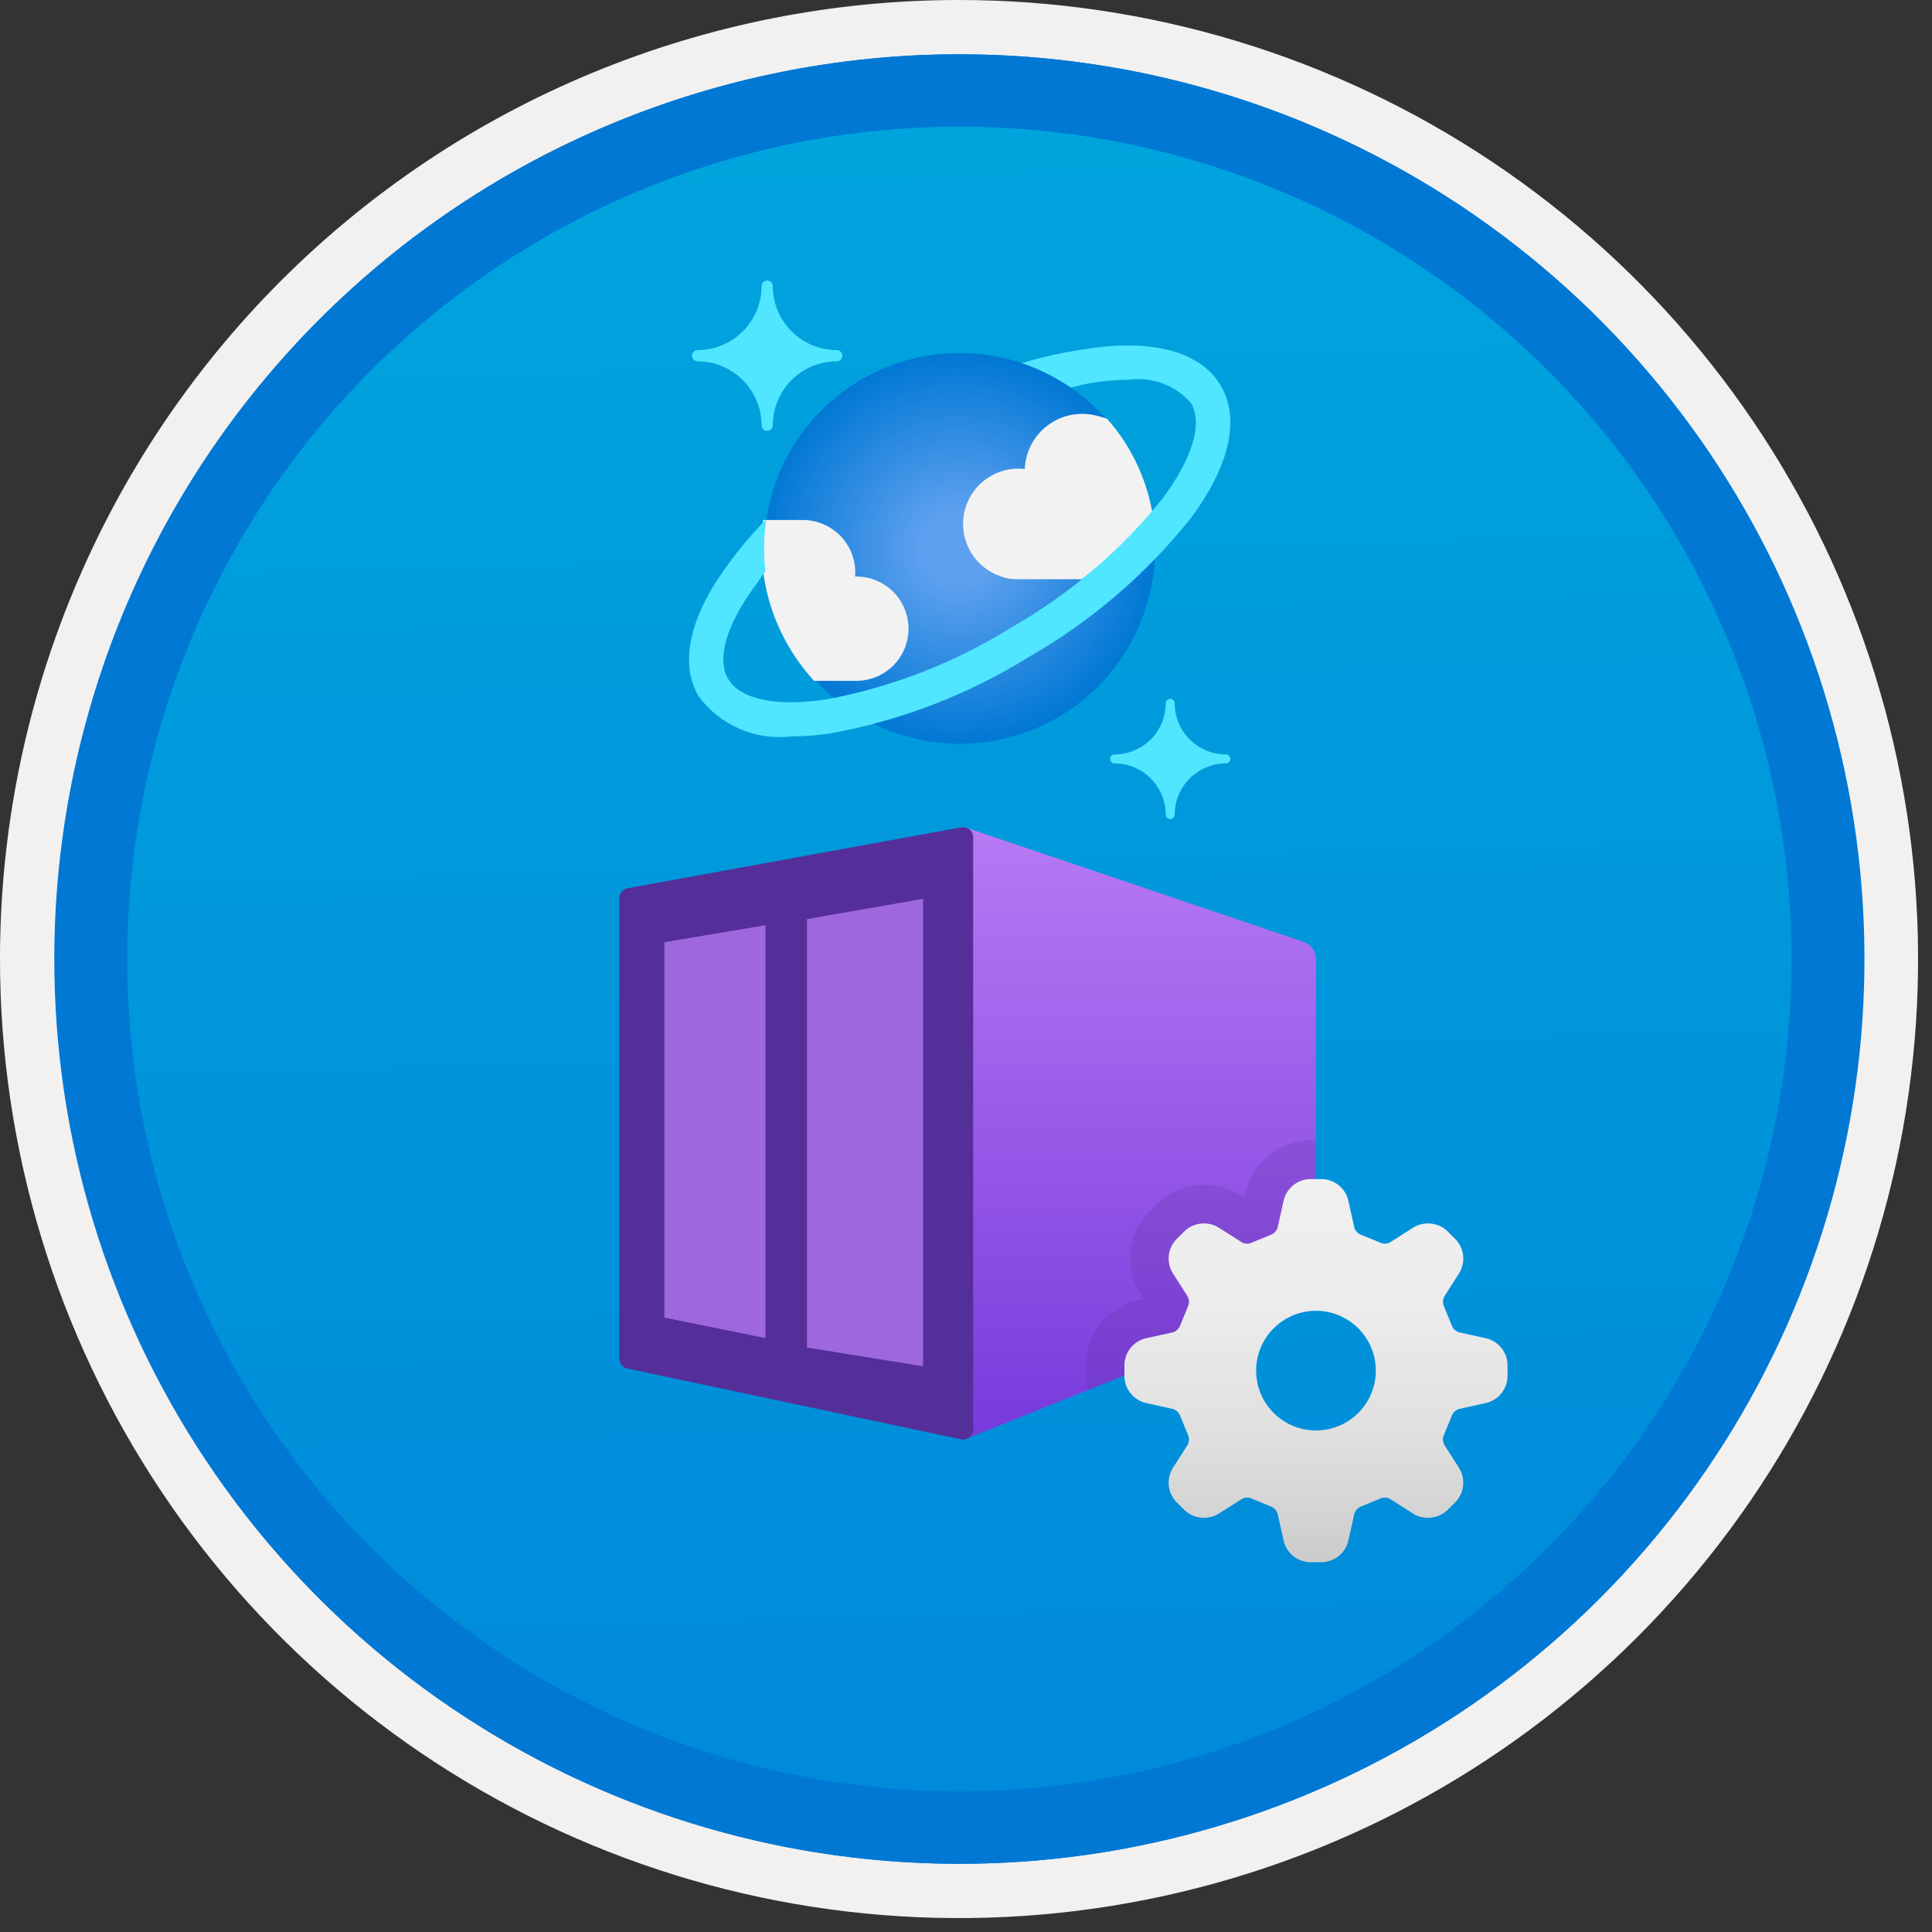 <svg width="100" height="100" viewBox="0 0 100 100" fill="none" xmlns="http://www.w3.org/2000/svg">
<rect x="0" y="0" width="100" height="100" fill="#333333" stroke="none"/>
<g clip-path="url(#clip0_413_578)">
<path d="M49.64 96.45C40.382 96.45 31.332 93.705 23.634 88.561C15.936 83.418 9.936 76.107 6.393 67.553C2.85 59 1.923 49.588 3.73 40.508C5.536 31.428 9.994 23.087 16.54 16.54C23.087 9.994 31.428 5.536 40.508 3.729C49.588 1.923 59 2.85 67.553 6.393C76.107 9.936 83.418 15.936 88.561 23.634C93.705 31.332 96.45 40.382 96.45 49.64C96.451 55.787 95.24 61.874 92.888 67.554C90.535 73.233 87.088 78.394 82.741 82.741C78.394 87.087 73.234 90.535 67.554 92.888C61.875 95.24 55.787 96.45 49.64 96.45V96.45Z" fill="url(#paint0_linear_413_578)"/>
<path fill-rule="evenodd" clip-rule="evenodd" d="M95.54 49.64C95.54 58.718 92.848 67.593 87.805 75.141C82.761 82.689 75.592 88.572 67.205 92.046C58.818 95.52 49.589 96.429 40.685 94.658C31.782 92.887 23.603 88.515 17.184 82.096C10.765 75.677 6.393 67.498 4.622 58.595C2.851 49.691 3.76 40.462 7.234 32.075C10.708 23.688 16.591 16.519 24.139 11.476C31.688 6.432 40.562 3.74 49.64 3.74C55.668 3.74 61.636 4.927 67.205 7.234C72.774 9.541 77.834 12.921 82.096 17.184C86.359 21.446 89.739 26.506 92.046 32.075C94.353 37.644 95.54 43.612 95.54 49.64V49.64ZM49.64 3.62732e-07C59.458 3.62732e-07 69.055 2.911 77.219 8.366C85.382 13.82 91.744 21.573 95.501 30.644C99.258 39.714 100.242 49.695 98.326 59.324C96.411 68.954 91.683 77.799 84.741 84.741C77.799 91.683 68.954 96.411 59.324 98.326C49.695 100.242 39.714 99.258 30.644 95.501C21.573 91.744 13.82 85.382 8.366 77.219C2.911 69.055 3.62732e-07 59.458 3.62732e-07 49.64C-0.001 43.121 1.283 36.666 3.777 30.643C6.271 24.62 9.928 19.147 14.537 14.537C19.147 9.928 24.62 6.271 30.643 3.777C36.666 1.283 43.121 -0.001 49.64 3.62732e-07V3.62732e-07Z" fill="#F2F1F0"/>
<path fill-rule="evenodd" clip-rule="evenodd" d="M92.73 49.64C92.73 58.163 90.202 66.493 85.468 73.58C80.733 80.666 74.003 86.189 66.129 89.45C58.256 92.711 49.592 93.565 41.233 91.902C32.874 90.24 25.197 86.136 19.17 80.109C13.144 74.083 9.04 66.405 7.378 58.047C5.715 49.688 6.568 41.024 9.83 33.15C13.091 25.277 18.614 18.547 25.7 13.812C32.786 9.077 41.117 6.55 49.64 6.55C55.298 6.55 60.902 7.664 66.13 9.829C71.358 11.995 76.108 15.169 80.11 19.17C84.111 23.171 87.285 27.922 89.45 33.15C91.616 38.378 92.73 43.981 92.73 49.64V49.64ZM49.64 2.81C58.902 2.81 67.956 5.557 75.657 10.702C83.358 15.848 89.36 23.162 92.905 31.719C96.449 40.276 97.377 49.692 95.57 58.776C93.763 67.86 89.303 76.205 82.753 82.754C76.204 89.303 67.86 93.763 58.776 95.57C49.691 97.377 40.276 96.45 31.718 92.905C23.161 89.361 15.848 83.359 10.702 75.657C5.556 67.956 2.81 58.902 2.81 49.64C2.811 37.22 7.745 25.31 16.527 16.528C25.309 7.745 37.22 2.811 49.64 2.81V2.81Z" fill="#0078D4"/>
<path fill-rule="evenodd" clip-rule="evenodd" d="M92.764 49.64C92.764 58.163 90.237 66.493 85.502 73.58C80.767 80.666 74.037 86.189 66.164 89.45C58.29 92.711 49.626 93.565 41.267 91.902C32.909 90.24 25.231 86.136 19.204 80.109C13.178 74.083 9.074 66.405 7.412 58.047C5.749 49.688 6.602 41.024 9.864 33.15C13.125 25.277 18.648 18.547 25.734 13.812C32.82 9.077 41.151 6.55 49.674 6.55C55.333 6.55 60.936 7.664 66.164 9.829C71.392 11.995 76.142 15.169 80.144 19.17C84.145 23.171 87.319 27.922 89.484 33.15C91.65 38.378 92.764 43.981 92.764 49.64V49.64ZM49.674 2.81C58.936 2.81 67.99 5.557 75.691 10.702C83.392 15.848 89.395 23.162 92.939 31.719C96.484 40.276 97.411 49.692 95.604 58.776C93.797 67.86 89.337 76.205 82.788 82.754C76.238 89.303 67.894 93.763 58.81 95.57C49.726 97.377 40.31 96.45 31.753 92.905C23.196 89.361 15.882 83.359 10.736 75.657C5.59 67.956 2.844 58.902 2.844 49.64C2.845 37.22 7.779 25.31 16.561 16.528C25.343 7.745 37.254 2.811 49.674 2.81V2.81Z" fill="#0078D4"/>
<path d="M68.114 49.652C68.114 49.452 68.052 49.257 67.935 49.095C67.819 48.932 67.655 48.81 67.465 48.746L50.002 42.837C49.957 42.822 49.909 42.815 49.862 42.816H49.849C49.734 42.816 49.623 42.861 49.542 42.943C49.46 43.025 49.414 43.135 49.414 43.25V74.067C49.414 74.182 49.46 74.292 49.542 74.374C49.623 74.456 49.734 74.501 49.849 74.501V74.501C49.904 74.501 49.959 74.491 50.01 74.472L67.514 67.472C67.691 67.401 67.843 67.279 67.95 67.121C68.057 66.963 68.114 66.776 68.114 66.585L68.114 49.652Z" fill="url(#paint1_linear_413_578)"/>
<path d="M49.75 42.824L32.479 45.976C32.36 45.999 32.252 46.062 32.175 46.156C32.097 46.25 32.055 46.368 32.055 46.489V70.325C32.055 70.445 32.096 70.561 32.171 70.654C32.246 70.747 32.351 70.811 32.469 70.836L49.735 74.499C49.811 74.516 49.891 74.516 49.967 74.498C50.044 74.481 50.115 74.446 50.176 74.397C50.237 74.348 50.286 74.285 50.32 74.215C50.354 74.144 50.371 74.066 50.371 73.988V43.337C50.371 43.26 50.354 43.184 50.322 43.114C50.289 43.045 50.241 42.983 50.182 42.934C50.122 42.885 50.053 42.849 49.978 42.831C49.903 42.812 49.825 42.809 49.75 42.824V42.824Z" fill="#552F99"/>
<path opacity="0.75" d="M41.77 47.571V69.748L47.777 70.719V46.523L41.77 47.571Z" fill="#B77AF4"/>
<path opacity="0.75" d="M34.388 48.768V68.197L39.619 69.26V47.891L34.388 48.768Z" fill="#B77AF4"/>
<path opacity="0.2" d="M68.115 66.585V59.029H67.805C67.036 59.041 66.293 59.308 65.694 59.789C65.094 60.27 64.672 60.937 64.494 61.685L64.418 62.021L64.128 61.837C63.589 61.498 62.965 61.32 62.328 61.324C61.425 61.319 60.556 61.669 59.91 62.299L59.468 62.739C58.927 63.288 58.587 64.002 58.504 64.768C58.42 65.534 58.597 66.305 59.007 66.958L59.192 67.248L58.856 67.322C58.108 67.501 57.441 67.923 56.96 68.523C56.479 69.122 56.212 69.865 56.2 70.634V71.254C56.203 71.492 56.233 71.729 56.288 71.961L67.514 67.472C67.692 67.401 67.844 67.279 67.951 67.121C68.058 66.963 68.115 66.776 68.115 66.585V66.585Z" fill="#552F99"/>
<path d="M39.709 22.302C39.632 22.303 39.559 22.273 39.504 22.219C39.45 22.165 39.419 22.092 39.419 22.015V22.012C39.417 21.134 39.068 20.293 38.447 19.672C37.827 19.051 36.985 18.702 36.107 18.701C36.031 18.701 35.957 18.671 35.903 18.616C35.848 18.562 35.818 18.489 35.817 18.412V18.412C35.817 18.374 35.825 18.337 35.839 18.301C35.854 18.266 35.875 18.234 35.902 18.207C35.929 18.18 35.961 18.159 35.996 18.144C36.031 18.13 36.069 18.122 36.107 18.122V18.122C36.985 18.121 37.827 17.771 38.448 17.15C39.069 16.529 39.418 15.688 39.419 14.809C39.418 14.771 39.425 14.734 39.44 14.699C39.454 14.664 39.475 14.632 39.502 14.605C39.528 14.578 39.56 14.557 39.595 14.542C39.63 14.527 39.667 14.52 39.705 14.519H39.709C39.785 14.519 39.859 14.549 39.913 14.603C39.967 14.656 39.998 14.73 39.999 14.806V14.809C40 15.687 40.349 16.529 40.97 17.149C41.591 17.77 42.432 18.119 43.31 18.121C43.348 18.12 43.385 18.128 43.42 18.142C43.456 18.156 43.487 18.177 43.514 18.204C43.541 18.231 43.563 18.262 43.577 18.297C43.592 18.332 43.6 18.37 43.6 18.407V18.411C43.6 18.449 43.593 18.486 43.579 18.521C43.564 18.556 43.543 18.588 43.517 18.615C43.49 18.642 43.458 18.664 43.423 18.678C43.389 18.693 43.351 18.701 43.313 18.701H43.31C42.432 18.702 41.59 19.051 40.969 19.672C40.349 20.292 39.999 21.134 39.999 22.012C39.998 22.089 39.968 22.162 39.913 22.217C39.859 22.271 39.785 22.302 39.709 22.302V22.302Z" fill="#50E6FF"/>
<path d="M60.57 42.394C60.539 42.394 60.509 42.388 60.481 42.376C60.453 42.364 60.427 42.347 60.406 42.326C60.384 42.304 60.367 42.279 60.355 42.25C60.344 42.222 60.338 42.192 60.338 42.161V42.161C60.337 41.459 60.057 40.786 59.561 40.29C59.064 39.793 58.391 39.514 57.689 39.513C57.628 39.513 57.569 39.489 57.525 39.445C57.482 39.402 57.457 39.343 57.456 39.282V39.282C57.456 39.22 57.481 39.161 57.525 39.118C57.568 39.074 57.627 39.05 57.689 39.05V39.05C58.391 39.049 59.065 38.77 59.561 38.273C60.058 37.777 60.337 37.103 60.338 36.401C60.338 36.37 60.344 36.34 60.355 36.312C60.367 36.284 60.384 36.258 60.406 36.237C60.427 36.215 60.453 36.198 60.481 36.186C60.509 36.175 60.539 36.169 60.57 36.169V36.169C60.6 36.169 60.631 36.175 60.659 36.186C60.687 36.198 60.713 36.215 60.734 36.237C60.756 36.258 60.773 36.284 60.785 36.312C60.796 36.34 60.802 36.37 60.802 36.401V36.401C60.803 37.103 61.082 37.777 61.579 38.273C62.075 38.77 62.749 39.049 63.451 39.05C63.482 39.05 63.512 39.056 63.54 39.067C63.568 39.079 63.594 39.096 63.616 39.117C63.637 39.139 63.654 39.165 63.666 39.193C63.678 39.221 63.684 39.251 63.684 39.282C63.684 39.312 63.678 39.342 63.666 39.371C63.655 39.399 63.638 39.425 63.616 39.446C63.595 39.468 63.569 39.485 63.541 39.497C63.513 39.508 63.482 39.514 63.452 39.514H63.451C62.749 39.515 62.076 39.795 61.579 40.291C61.083 40.788 60.803 41.461 60.802 42.163C60.802 42.224 60.777 42.283 60.734 42.326C60.69 42.37 60.631 42.394 60.57 42.394Z" fill="#50E6FF"/>
<path d="M59.512 26.034C59.977 27.98 59.854 30.02 59.159 31.896C58.465 33.772 57.23 35.4 55.61 36.574C53.99 37.748 52.059 38.416 50.059 38.492C48.06 38.568 46.083 38.05 44.379 37.003C42.674 35.956 41.318 34.426 40.483 32.609C39.647 30.791 39.37 28.766 39.685 26.791C40 24.815 40.894 22.977 42.253 21.51C43.613 20.042 45.377 19.011 47.323 18.546H47.323C49.932 17.923 52.682 18.361 54.968 19.765C57.254 21.17 58.888 23.424 59.512 26.034V26.034Z" fill="url(#paint2_radial_413_578)"/>
<path d="M44.249 35.239C44.604 35.249 44.957 35.189 45.289 35.062C45.62 34.935 45.924 34.744 46.181 34.5C46.439 34.256 46.646 33.964 46.791 33.639C46.935 33.315 47.014 32.966 47.023 32.611C47.033 32.256 46.972 31.903 46.845 31.572C46.717 31.24 46.526 30.938 46.281 30.68C46.037 30.423 45.744 30.216 45.419 30.073C45.095 29.929 44.745 29.85 44.391 29.841C44.346 29.84 44.302 29.84 44.258 29.841C44.266 29.764 44.269 29.687 44.269 29.61C44.263 28.89 43.971 28.202 43.458 27.696C42.944 27.191 42.252 26.91 41.531 26.914H39.507C39.309 28.409 39.442 29.93 39.896 31.369C40.351 32.807 41.115 34.128 42.136 35.239H44.249Z" fill="#F2F2F2"/>
<path d="M59.637 26.503C59.639 26.479 59.635 26.454 59.625 26.431C59.299 24.667 58.498 23.026 57.308 21.684C57.154 21.622 56.994 21.572 56.832 21.536C56.398 21.412 55.943 21.389 55.499 21.466C55.056 21.544 54.636 21.722 54.271 21.986C53.906 22.25 53.605 22.593 53.392 22.99C53.179 23.387 53.059 23.827 53.041 24.277C52.931 24.264 52.821 24.257 52.711 24.255C52.036 24.255 51.383 24.494 50.866 24.929C50.35 25.364 50.004 25.967 49.889 26.632C49.775 27.298 49.899 27.982 50.24 28.565C50.581 29.147 51.117 29.591 51.753 29.816C52.037 29.928 52.34 29.984 52.645 29.981H55.991C57.334 28.964 58.558 27.797 59.637 26.503V26.503Z" fill="#F2F2F2"/>
<path d="M63.174 19.939C62.137 18.213 59.713 17.541 56.326 18.045C55.165 18.209 54.018 18.458 52.894 18.79C53.786 19.098 54.633 19.523 55.413 20.054C55.81 19.967 56.209 19.863 56.591 19.805C57.193 19.712 57.8 19.662 58.409 19.658C59.004 19.573 59.611 19.637 60.175 19.846C60.739 20.054 61.242 20.401 61.638 20.853V20.853C62.269 21.905 61.737 23.703 60.178 25.798C58.011 28.495 55.355 30.76 52.35 32.475C49.413 34.309 46.156 35.573 42.751 36.203C40.173 36.589 38.331 36.203 37.699 35.155C37.068 34.107 37.6 32.304 39.16 30.219C39.352 29.96 39.4 29.833 39.62 29.573C39.517 28.679 39.531 27.776 39.662 26.886C38.962 27.588 38.317 28.344 37.734 29.147C35.692 31.878 35.138 34.334 36.173 36.06C36.72 36.791 37.449 37.367 38.288 37.728C39.127 38.089 40.046 38.224 40.953 38.118C41.643 38.115 42.333 38.06 43.015 37.954C46.65 37.29 50.127 35.948 53.265 33.998C56.47 32.164 59.3 29.741 61.607 26.858C63.655 24.12 64.209 21.666 63.174 19.939Z" fill="#50E6FF"/>
<path d="M71.213 70.944C71.213 71.557 71.031 72.156 70.691 72.665C70.35 73.175 69.866 73.572 69.3 73.806C68.734 74.041 68.111 74.102 67.51 73.983C66.909 73.863 66.357 73.568 65.924 73.135C65.49 72.701 65.195 72.149 65.076 71.548C64.956 70.947 65.017 70.324 65.252 69.758C65.487 69.192 65.884 68.708 66.393 68.368C66.903 68.027 67.502 67.846 68.115 67.846C68.936 67.846 69.723 68.173 70.304 68.754C70.885 69.335 71.212 70.122 71.213 70.944ZM76.939 69.275L75.498 68.955C75.349 68.9 75.227 68.79 75.16 68.646C75.155 68.63 75.149 68.615 75.143 68.6L74.745 67.633C74.738 67.617 74.731 67.6 74.722 67.584C74.668 67.436 74.675 67.272 74.742 67.129L75.534 65.884C75.697 65.614 75.766 65.299 75.731 64.986C75.697 64.673 75.561 64.38 75.345 64.152L74.906 63.714C74.676 63.501 74.383 63.367 74.072 63.333C73.76 63.299 73.445 63.366 73.174 63.524L71.929 64.316C71.849 64.356 71.761 64.375 71.672 64.372C71.605 64.374 71.537 64.362 71.474 64.336C71.458 64.328 71.442 64.32 71.424 64.313L70.459 63.916C70.444 63.909 70.428 63.904 70.412 63.899C70.269 63.831 70.158 63.709 70.104 63.56L69.784 62.119C69.707 61.814 69.533 61.542 69.288 61.345C69.042 61.148 68.739 61.037 68.424 61.029H67.805C67.49 61.037 67.187 61.148 66.941 61.345C66.696 61.542 66.522 61.814 66.446 62.119L66.125 63.56C66.071 63.709 65.96 63.831 65.817 63.899C65.801 63.903 65.785 63.909 65.77 63.915L64.804 64.313C64.787 64.32 64.77 64.328 64.754 64.336C64.692 64.362 64.624 64.374 64.556 64.372C64.468 64.375 64.379 64.356 64.3 64.316L63.054 63.524C62.784 63.366 62.469 63.299 62.157 63.334C61.846 63.368 61.553 63.501 61.323 63.714L60.884 64.152C60.668 64.38 60.532 64.673 60.497 64.986C60.463 65.299 60.532 65.614 60.694 65.884L61.487 67.129C61.553 67.272 61.56 67.436 61.507 67.584C61.498 67.6 61.49 67.617 61.484 67.633L61.086 68.6C61.08 68.615 61.074 68.63 61.069 68.646C61.001 68.79 60.88 68.9 60.73 68.955L59.29 69.275C58.985 69.351 58.713 69.525 58.516 69.77C58.319 70.016 58.208 70.319 58.2 70.634V71.254C58.208 71.568 58.319 71.871 58.516 72.117C58.712 72.362 58.984 72.537 59.29 72.613L60.731 72.933C60.88 72.987 61.001 73.098 61.069 73.242C61.074 73.257 61.08 73.273 61.086 73.288L61.484 74.254C61.49 74.271 61.498 74.288 61.507 74.304C61.56 74.452 61.553 74.615 61.487 74.758L60.694 76.004C60.532 76.273 60.463 76.589 60.497 76.902C60.532 77.214 60.667 77.507 60.884 77.736L61.323 78.174C61.553 78.387 61.846 78.52 62.157 78.554C62.469 78.588 62.784 78.522 63.055 78.364L64.299 77.572C64.379 77.532 64.467 77.513 64.556 77.516C64.624 77.513 64.692 77.525 64.754 77.552C64.771 77.559 64.787 77.568 64.804 77.574L65.77 77.972C65.785 77.978 65.801 77.984 65.817 77.989C65.96 78.057 66.071 78.179 66.125 78.328L66.446 79.768C66.522 80.074 66.696 80.346 66.941 80.543C67.187 80.74 67.49 80.851 67.805 80.859H68.424C68.739 80.851 69.042 80.74 69.288 80.543C69.533 80.346 69.707 80.074 69.783 79.768L70.104 78.328C70.158 78.179 70.269 78.057 70.412 77.989C70.428 77.984 70.444 77.978 70.459 77.972L71.424 77.574C71.441 77.568 71.458 77.559 71.474 77.552C71.537 77.525 71.604 77.513 71.672 77.516C71.761 77.513 71.849 77.532 71.928 77.572L73.174 78.364C73.445 78.522 73.76 78.588 74.071 78.554C74.383 78.52 74.676 78.387 74.906 78.174L75.344 77.736C75.561 77.508 75.697 77.215 75.731 76.902C75.766 76.589 75.697 76.273 75.534 76.004L74.742 74.758C74.709 74.688 74.69 74.611 74.687 74.533C74.683 74.455 74.695 74.377 74.722 74.304C74.73 74.288 74.738 74.271 74.745 74.254L75.142 73.288C75.149 73.273 75.155 73.257 75.159 73.242C75.228 73.098 75.349 72.987 75.499 72.933L76.939 72.613C77.244 72.537 77.516 72.363 77.713 72.117C77.91 71.872 78.021 71.568 78.029 71.254V70.634C78.021 70.319 77.91 70.016 77.713 69.77C77.516 69.525 77.244 69.351 76.939 69.275Z" fill="url(#paint3_linear_413_578)"/>
</g>
<defs>
<linearGradient id="paint0_linear_413_578" x1="47.87" y1="-15.153" x2="51.852" y2="130.615" gradientUnits="userSpaceOnUse">
<stop stop-color="#00ABDE"/>
<stop offset="1" stop-color="#007ED8"/>
</linearGradient>
<linearGradient id="paint1_linear_413_578" x1="58.764" y1="74.501" x2="58.764" y2="42.816" gradientUnits="userSpaceOnUse">
<stop stop-color="#773ADC"/>
<stop offset="1" stop-color="#B77AF4"/>
</linearGradient>
<radialGradient id="paint2_radial_413_578" cx="0" cy="0" r="1" gradientUnits="userSpaceOnUse" gradientTransform="translate(49.596 28.384) scale(10.168 10.08)">
<stop offset="0.183" stop-color="#5EA0EF"/>
<stop offset="1" stop-color="#0078D4"/>
</radialGradient>
<linearGradient id="paint3_linear_413_578" x1="68.115" y1="61.029" x2="68.115" y2="80.859" gradientUnits="userSpaceOnUse">
<stop stop-color="#F0F0F0"/>
<stop offset="0.33" stop-color="#ECECEC"/>
<stop offset="0.68" stop-color="#DFDFDF"/>
<stop offset="1" stop-color="#CCCCCC"/>
</linearGradient>
<clipPath id="clip0_413_578">
<rect width="99.28" height="99.28" fill="white"/>
</clipPath>
</defs>
</svg>
